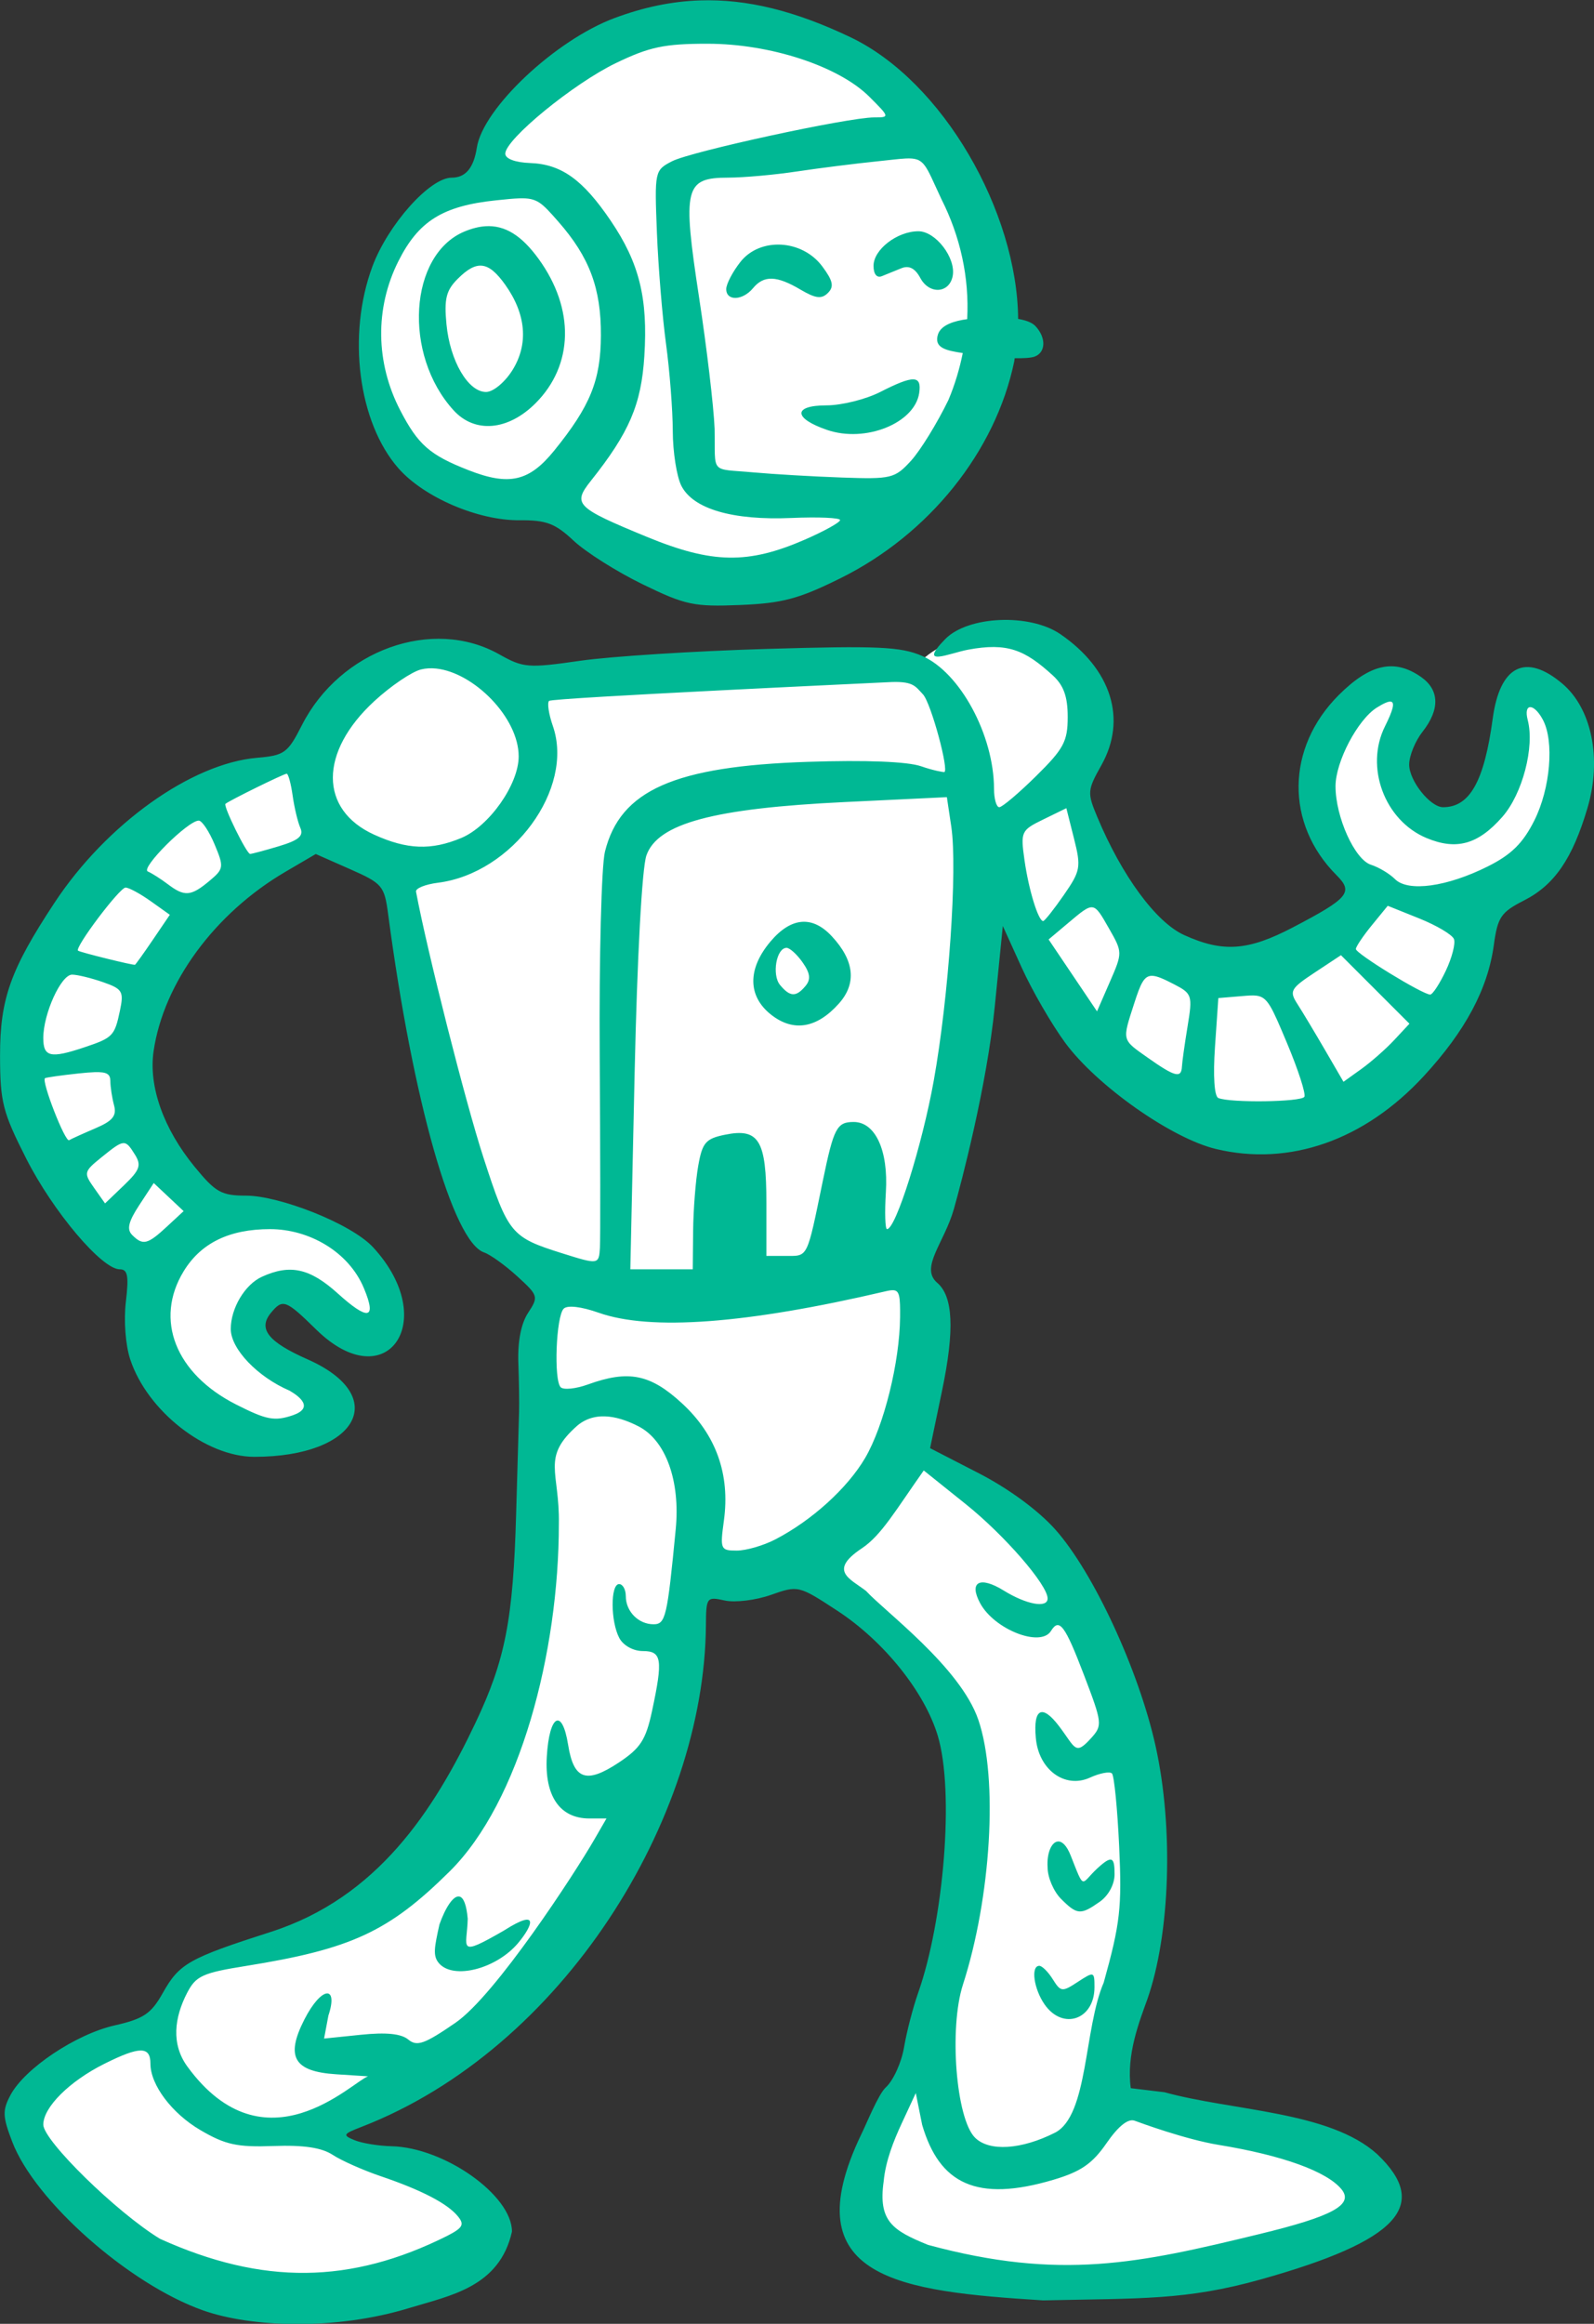 <?xml version="1.0" ?><svg height="321.541mm" viewBox="0 0 220.613 321.541" width="220.613mm" xmlns="http://www.w3.org/2000/svg">
    <rect x="0" y="0" width="220.613" height="321.541" fill="#333333" stroke="none"/>
    <path d="m 2476.039,848.58 c -5.635,0.004 -10.943,0.552 -15.072,1.639 -13.215,3.477 -27.149,18.006 -29.92,27.094 -17.638,7.289 -25.259,23.882 -18.625,46.949 6.634,23.067 31.199,17.961 31.199,17.961 0,0 14.016,10.598 26.352,14.387 12.336,3.788 24.538,-0.168 33.783,-4.484 9.245,-4.316 27.922,-23.162 29.947,-43.879 2.025,-20.717 -15.373,-43.978 -24.805,-51.723 -6.484,-5.325 -20.462,-7.951 -32.859,-7.943 z m 58.75,119.633 c -0.664,0.025 -1.336,0.091 -2.016,0.205 -10.87,1.822 -14.287,6.816 -14.287,6.816 l -80.09,4.508 c 0,0 -7.247,-8.968 -19.85,-6.93 -12.602,2.038 -16.892,10.984 -20.355,18.465 v 0 c -0.135,0.821 -0.177,1.55 -0.254,2.314 -5.359,1.343 -12.924,3.371 -17.234,5.25 -6.948,3.029 -29.275,18.899 -37.736,40.438 -8.461,21.538 7.967,40.825 10.777,44.383 2.81,3.557 10.748,11.311 10.748,11.311 0,0 0.463,14.396 9.912,24.818 9.45,10.422 23.747,10.116 25.971,5.947 2.223,-4.169 -0.896,-5.223 -7.566,-9.781 -6.67,-4.558 -9.819,-9.505 -5.156,-13.924 4.663,-4.419 11.334,-1.223 15.07,2.529 3.736,3.752 3.673,7.002 7.348,1.805 3.675,-5.197 0.557,-13.562 -6.268,-16.98 -6.825,-3.418 -18.251,-6.835 -23.594,-5.529 0,0 -20.225,-10.617 -17.168,-30.6 3.057,-19.982 11.518,-26.54 18.713,-32.793 4.626,-4.02 14.036,-8.555 20.205,-11.299 4.86,5.301 12.152,5.465 12.152,5.465 0,0 14.654,60.714 19.104,71.6 4.449,10.886 12.883,11.123 12.883,11.123 0,0 -1.413,5.349 -3.012,11.967 -1.599,6.618 1.183,27.23 -0.096,47.611 -1.279,20.381 -10.587,35.663 -21.617,51.992 -11.03,16.329 -23.394,18.798 -37.568,22.131 -14.174,3.333 -15.693,15.346 -15.693,15.346 0,0 -12.495,3.166 -20.568,9.592 -8.073,6.426 -12.629,5.204 5.356,24.578 17.984,19.374 39.316,18.501 52.025,18.117 12.709,-0.384 27.895,-6.569 28.268,-12.779 0.373,-6.21 -4.795,-7.17 -13.641,-9.76 -8.846,-2.59 -20.303,-9.232 -20.303,-9.232 0,0 17.293,-9.134 29.176,-18.342 11.883,-9.208 18.2,-22.221 31.842,-40.156 13.642,-17.936 13.562,-51.529 13.562,-51.529 l 20.381,-3.381 c 0,0 2.16,2.708 14.336,10.19 12.176,7.481 18.916,21.053 21.287,35.68 2.371,14.627 -9.436,52.008 -9.436,52.008 0,0 -11.11,15.802 -13.428,29.709 -2.318,13.907 16.573,14.027 44.682,15.059 28.109,1.031 46.937,-7.231 54.877,-11.115 7.94,-3.885 0.827,-12.205 -7.033,-14.1 -7.86,-1.894 -42.922,-8.68 -42.922,-8.68 0,0 8.204,-41.339 7.139,-65.269 -1.066,-23.93 -15.598,-37.458 -22.766,-47.217 -7.167,-9.759 -25.846,-18.99 -25.846,-18.99 0,0 4.824,-10.551 5.623,-22.828 0.799,-12.277 -4.076,-12.037 -4.076,-12.037 0,0 7.813,-25.208 8.879,-31.85 1.066,-6.642 6.42,-40.043 8.338,-45.773 1.918,-5.731 5.622,10.286 9.059,16.064 3.437,5.779 18.038,34.552 50.623,33.018 32.585,-1.535 35.916,-44.672 35.916,-44.672 0,0 14.042,-9.566 17.346,-20.428 3.304,-10.862 0.346,-20.622 -5.889,-21.27 -6.235,-0.647 -3.678,4.1 -5.676,13.764 -1.998,9.663 -6.074,11.293 -13.588,10.861 -7.513,-0.432 -8.819,-10.837 -7.967,-15.369 0.852,-4.532 5.488,-9.256 0.053,-10.479 -5.435,-1.223 -16.013,7.816 -16.359,18.918 -0.346,11.102 11.164,21.125 11.164,21.125 0,0 -15.346,13.98 -23.686,16.402 -8.339,2.422 -16.28,-1.966 -23.074,-8.56 -6.794,-6.594 -12.521,-28.941 -12.521,-28.941 0,0 4.13,-10.815 3.783,-16.402 -0.325,-5.238 -8.306,-14.478 -18.26,-14.111 z" fill="#FFFFFF" transform="translate(-51.619,67.416) matrix(0.695,0,0,0.695,661.941,3117.68) translate(-3214.018,-5425.629)"/>
    <path d="m 2475.221,842.838 c -5.648,0.192 -11.222,1.368 -16.973,3.508 -11.778,4.382 -26.215,17.959 -27.433,25.799 -0.632,4.069 -2.241,5.986 -5.024,5.986 -4.343,0 -12.703,9.381 -15.789,17.717 -5.046,13.631 -2.794,31.038 5.191,40.133 5.083,5.79 15.855,10.418 24.102,10.354 5.355,-0.042 7.119,0.623 10.793,4.072 2.416,2.267 8.591,6.168 13.725,8.668 8.508,4.144 10.223,4.507 19.402,4.133 8.435,-0.344 11.682,-1.209 20,-5.326 17.664,-8.744 30.892,-25.233 34.611,-43.146 0.045,-0.215 0.057,-0.445 0.098,-0.662 1.7,0.029 3.258,-0.042 4.014,-0.336 2.158,-0.839 2.291,-3.717 0.133,-6.043 -0.719,-0.774 -2.034,-1.205 -3.465,-1.443 -0.164,-21.318 -14.954,-47.288 -33.369,-56.076 -10.982,-5.241 -20.602,-7.656 -30.016,-7.336 z m 1.531,8.627 c 12.519,-10e-4 26.145,4.469 32.258,10.582 4.033,4.033 4.045,4.084 0.93,4.084 -5.211,0 -36.488,6.785 -40.254,8.732 -3.459,1.789 -3.495,1.962 -3.012,14.205 0.269,6.817 1.086,16.788 1.815,22.158 0.729,5.37 1.333,13.17 1.344,17.334 0.011,4.164 0.777,9.069 1.703,10.902 2.337,4.627 10.201,6.926 21.947,6.418 5.318,-0.23 9.667,-0.042 9.666,0.418 0,0.46 -3.152,2.209 -7.002,3.887 -11.329,4.936 -18.48,4.811 -31.475,-0.545 -14.169,-5.84 -14.839,-6.513 -11.135,-11.174 7.644,-9.62 10.02,-15.162 10.633,-24.811 0.734,-11.557 -1.011,-18.574 -6.709,-26.973 -5.546,-8.176 -9.813,-11.232 -16.006,-11.465 -3.015,-0.113 -4.977,-0.849 -4.977,-1.867 0,-2.84 13.551,-13.94 22,-18.021 6.7,-3.236 9.67,-3.864 18.273,-3.865 z m 39.428,22.85 c 3.87,-0.189 3.886,1.132 7.15,8.088 3.732,7.387 5.576,15.528 5.133,23.895 -2.432,0.321 -5.201,1.107 -5.816,3.027 -0.861,2.686 1.576,3.217 4.934,3.723 -0.631,3.112 -1.542,6.234 -2.856,9.344 -2.241,4.623 -5.597,10.07 -7.457,12.104 -3.211,3.511 -3.904,3.68 -13.752,3.334 -5.704,-0.2 -13.67,-0.665 -17.703,-1.031 -8.685,-0.79 -7.483,0.494 -7.648,-8.666 -0.174,-4.4 -1.571,-16.203 -3.104,-26.229 -3.331,-21.787 -2.849,-23.765 5.799,-23.781 3.091,-0.005 9.219,-0.554 13.619,-1.217 4.4,-0.663 11.729,-1.586 16.285,-2.051 2.409,-0.246 4.126,-0.476 5.416,-0.539 z m -76.879,7.928 c 3.555,-0.108 4.409,0.846 7.732,4.631 6.203,7.065 8.529,13.272 8.488,22.662 -0.039,8.952 -2.107,14.052 -9.297,22.928 -4.99,6.16 -8.974,7.07 -17.078,3.898 -7.719,-3.021 -10.034,-5.052 -13.605,-11.945 -4.897,-9.452 -5.037,-20.276 -0.381,-29.596 4.024,-8.055 8.847,-11.069 19.494,-12.182 1.977,-0.207 3.461,-0.36 4.646,-0.396 z m -6.801,5.559 c -1.301,0.087 -2.665,0.434 -4.117,1.035 -11.099,4.597 -12.32,24.539 -2.182,35.627 4.226,4.622 10.835,4.044 16.307,-1.428 7.585,-7.585 7.826,-18.77 0.619,-28.719 -3.393,-4.683 -6.724,-6.776 -10.627,-6.516 z m 86.246,0.996 c -4.216,0 -8.934,3.635 -8.934,6.885 0,1.661 0.653,2.467 1.666,2.053 0.917,-0.375 2.671,-1.086 3.898,-1.58 1.51,-0.608 2.723,0.024 3.756,1.953 1.776,3.317 5.774,3.075 6.441,-0.391 0.692,-3.591 -3.386,-8.92 -6.828,-8.92 z m -27.334,2.67 c -3.087,-0.169 -6.162,0.958 -8.115,3.441 -1.55,1.97 -2.818,4.401 -2.818,5.402 0,2.429 3.26,2.319 5.334,-0.18 2.159,-2.602 4.697,-2.527 9.447,0.279 3.014,1.781 4.212,1.927 5.469,0.67 1.257,-1.257 1.013,-2.413 -1.119,-5.279 -2.008,-2.7 -5.11,-4.165 -8.197,-4.334 z m -59.504,4.197 c 1.471,0.181 2.884,1.429 4.562,3.787 4.167,5.851 4.668,11.83 1.426,17.012 -1.512,2.417 -3.832,4.334 -5.244,4.334 -3.575,0 -7.183,-6.164 -7.885,-13.473 -0.485,-5.052 -0.068,-6.746 2.225,-9.039 1.915,-1.916 3.445,-2.802 4.916,-2.621 z m 85.816,22.623 c -1.173,-0.03 -3.244,0.809 -6.578,2.51 -2.875,1.467 -7.701,2.666 -10.725,2.666 -6.688,0 -6.604,2.583 0.158,4.893 7.625,2.604 17.43,-1.333 18.326,-7.359 0.265,-1.78 -0.01,-2.679 -1.182,-2.709 z m 17.248,47.91 c -4.405,0.188 -8.614,1.477 -10.879,3.793 -5.651,5.779 0.785,2.813 4.557,2.111 7.854,-1.461 11.308,0.066 16.828,5.094 2.196,2 3,4.225 3,8.299 0,4.87 -0.786,6.342 -6.289,11.768 -3.46,3.411 -6.76,6.201 -7.334,6.201 -0.574,0 -1.047,-1.649 -1.051,-3.666 -0.022,-10.707 -6.79,-23.202 -14.332,-26.459 -4.257,-1.838 -8.823,-2.043 -30.994,-1.387 -14.3,0.423 -30.973,1.483 -37.053,2.355 -10.445,1.5 -11.336,1.428 -16.182,-1.295 -13.267,-7.456 -31.663,-0.841 -39.266,14.119 -2.824,5.557 -3.475,6.03 -8.939,6.498 -13.106,1.123 -30.02,13.225 -40.324,28.852 -8.797,13.341 -10.865,19.155 -10.848,30.508 0.014,9.197 0.525,11.195 5.232,20.471 5.341,10.522 15.046,22.004 18.6,22.004 1.593,0 1.836,1.286 1.221,6.484 -0.441,3.726 -0.072,8.594 0.869,11.447 3.387,10.262 15.029,19.402 24.713,19.402 20.63,0 27.221,-12.059 10.607,-19.406 -7.885,-3.487 -9.929,-6.09 -7.283,-9.277 2.341,-2.821 2.933,-2.601 9.004,3.35 14.005,13.728 24.779,-1.752 11.356,-16.35 -4.432,-4.821 -18.814,-10.314 -25.284,-10.314 -4.961,-9e-4 -6.101,-0.641 -10.316,-5.785 -6.175,-7.536 -9.166,-15.974 -8.143,-22.975 1.989,-13.607 12.176,-27.465 26.25,-35.713 l 6.045,-3.543 6.811,3.006 c 6.468,2.855 6.853,3.311 7.607,9.008 4.921,37.138 12.891,65.206 19.113,67.314 1.216,0.412 4.172,2.537 6.57,4.723 4.229,3.854 4.295,4.075 2.18,7.303 -1.401,2.138 -2.094,5.712 -1.938,9.994 0.133,3.666 0.199,8.016 0.145,9.666 -0.055,1.65 -0.319,10.801 -0.586,20.334 -0.589,21.033 -2.151,29.081 -8.074,41.58 -8.32,17.558 -19.575,34.853 -40.754,41.658 -16.4,5.27 -18.243,6.311 -21.537,12.172 -2.327,4.141 -3.81,5.138 -9.607,6.457 -7.711,1.754 -17.908,8.575 -20.721,13.861 -1.627,3.057 -1.583,4.252 0.348,9.307 4.505,11.796 23.277,28.371 38.025,33.574 9.483,3.346 26.273,4.065 41.178,-0.523 7.886,-2.417 17.842,-4.077 20.314,-15.18 0,-7.224 -13.454,-16.747 -24,-16.988 -2.567,-0.059 -5.867,-0.598 -7.334,-1.199 -2.447,-1.003 -2.337,-1.22 1.334,-2.641 40.106,-15.518 68.31,-61.269 68.621,-99.852 0.045,-5.613 0.149,-5.75 3.758,-4.957 2.041,0.448 6.172,-0.053 9.182,-1.115 5.436,-1.918 5.523,-1.897 13.289,3.189 9.22,6.039 17.317,16.126 19.939,24.84 3.356,11.15 1.196,36.741 -3.91,51.215 -1.029,2.917 -2.291,7.792 -2.805,10.834 -0.514,3.042 -2.152,6.631 -3.641,7.979 -1.488,1.347 -3.967,7.559 -4.902,9.395 -13.747,28.72 7.706,31.201 36.25,33.002 19.476,-0.432 28.398,0.019 43.402,-4.191 27.291,-7.658 33.84,-14.718 23.115,-24.92 -9.498,-8.592 -28.789,-8.577 -42.352,-12.328 l -6.717,-0.807 c -0.919,-6.678 1.708,-13.267 3.295,-17.695 4.565,-12.998 5.253,-34.15 1.641,-50.434 -3.348,-15.091 -12.379,-34.584 -19.967,-43.1 -3.382,-3.796 -9.29,-8.139 -15.23,-11.197 l -9.705,-4.996 2.389,-11.471 c 2.529,-12.147 2.209,-18.817 -1.031,-21.506 -3.392,-3.034 1.464,-7.89 3.375,-14.621 1.5,-5.286 6.558,-24.473 8.145,-40.32 l 1.605,-16.041 3.762,8.289 c 2.069,4.558 5.959,11.279 8.643,14.935 6.27,8.541 21.169,19.045 30.027,21.17 14.653,3.515 29.602,-1.721 41.393,-14.502 8.285,-8.981 12.753,-17.337 13.953,-26.09 0.766,-5.592 1.411,-6.54 6.053,-8.908 6.04,-3.082 9.63,-8.328 12.613,-18.438 2.877,-9.75 0.831,-19.782 -5.043,-24.725 -7.304,-6.146 -12.417,-3.572 -13.842,6.969 -1.692,12.52 -4.564,17.65 -9.883,17.65 -2.563,0 -6.756,-5.266 -6.756,-8.486 0,-1.734 1.201,-4.678 2.668,-6.543 3.485,-4.431 3.379,-8.32 -0.297,-10.895 -5.284,-3.701 -10.171,-2.626 -16.41,3.613 -10.486,10.486 -10.659,25.612 -0.412,35.859 3.389,3.389 2.395,4.573 -8.684,10.369 -8.962,4.689 -13.954,5.043 -21.678,1.535 -5.603,-2.544 -12.397,-11.784 -17.307,-23.535 -2.008,-4.806 -1.968,-5.301 0.83,-10.279 5.13,-9.128 2.006,-19.11 -8.166,-26.09 -3.045,-2.09 -7.646,-3.002 -12.051,-2.814 z m -112.219,9.666 c 7.445,0.803 16.393,9.73 16.393,17.488 0,5.568 -5.874,13.916 -11.422,16.234 -5.995,2.505 -10.798,2.326 -17.348,-0.648 -10.987,-4.99 -10.975,-16.455 0.027,-26.596 3.255,-3 7.431,-5.834 9.281,-6.299 0.972,-0.244 2.005,-0.294 3.068,-0.18 z m 96.889,5.114 c 1.624,1.709 5.298,15.401 4.245,15.492 -0.252,0.022 -2.233,-0.329 -4.582,-1.148 -2.707,-0.944 -10.967,-1.27 -22.549,-0.891 -26.606,0.873 -37.41,5.656 -40.434,17.904 -0.697,2.821 -1.164,21.029 -1.039,40.463 0.125,19.433 0.146,36.684 0.045,38.334 -0.209,3.41 -0.279,3.42 -7.518,1.143 -10.213,-3.213 -10.739,-3.853 -15.695,-19.107 -3.58,-11.017 -11.189,-41.022 -13.412,-52.887 -0.124,-0.661 1.839,-1.46 4.363,-1.777 14.871,-1.871 27.232,-18.738 22.881,-31.221 -0.815,-2.337 -1.153,-4.58 -0.75,-4.982 0.624,-0.624 66.598,-3.67 67.389,-3.717 5.136,-0.307 5.492,0.751 7.055,2.396 z m 93.216,1.474 c 0.812,0.167 0.384,1.741 -1.197,4.912 -4.041,8.1 -0.083,18.746 8.266,22.234 5.963,2.491 10.28,1.286 15.113,-4.219 3.995,-4.55 6.448,-13.907 5.049,-19.258 -0.889,-3.401 1.202,-3.455 3.01,-0.078 2.301,4.3 1.503,13.694 -1.707,20.088 -2.262,4.506 -4.567,6.777 -9.254,9.121 -8.15,4.076 -15.88,5.134 -18.483,2.531 -1.082,-1.082 -3.234,-2.368 -4.781,-2.859 -3.238,-1.028 -7.062,-9.496 -7.062,-15.639 0,-4.873 4.417,-13.274 8.23,-15.656 1.396,-0.872 2.329,-1.278 2.816,-1.178 z m -219.912,14.346 c 0.316,0 0.848,1.951 1.184,4.334 0.335,2.383 1.024,5.281 1.533,6.439 0.707,1.609 -0.303,2.473 -4.283,3.666 -2.865,0.859 -5.441,1.545 -5.723,1.527 -0.709,-0.045 -5.384,-9.552 -4.902,-9.969 0.751,-0.649 11.623,-5.998 12.191,-5.998 z m 131.469,4.666 0.881,5.879 c 1.258,8.389 -0.506,33.927 -3.492,50.568 -2.308,12.866 -7.56,29.555 -9.303,29.555 -0.379,9e-4 -0.483,-3.318 -0.231,-7.375 0.515,-8.278 -2.093,-13.959 -6.41,-13.959 -3.357,0 -3.978,1.187 -6.154,11.76 -3.19,15.499 -2.903,14.906 -7.254,14.906 h -3.975 v -10.57 c 0,-12.484 -1.494,-14.938 -8.258,-13.555 -3.832,0.784 -4.496,1.556 -5.316,6.178 -0.515,2.905 -0.973,8.731 -1.016,12.947 l -0.076,7.666 h -6.215 -6.215 l 0.856,-39.061 c 0.504,-23 1.468,-40.817 2.346,-43.334 2.224,-6.38 13.377,-9.38 39.531,-10.633 z m 23.795,2.195 1.531,6.074 c 1.43,5.678 1.295,6.412 -2.049,11.236 -1.967,2.839 -3.811,5.162 -4.096,5.162 -0.976,0 -2.89,-6.242 -3.721,-12.123 -0.803,-5.684 -0.68,-5.951 3.752,-8.113 z m -172.775,2.473 c 0.649,0 2.072,2.134 3.162,4.744 1.889,4.521 1.838,4.865 -1.068,7.289 -3.655,3.048 -4.925,3.147 -8.238,0.639 -1.387,-1.05 -3.187,-2.196 -4,-2.547 -1.504,-0.649 7.99,-10.125 10.145,-10.125 z m -14.572,13.332 c 0.662,0 2.916,1.219 5.008,2.709 l 3.805,2.709 -3.342,4.924 c -1.838,2.708 -3.456,4.969 -3.598,5.025 -0.343,0.137 -10.81,-2.448 -11.332,-2.799 -0.79,-0.531 8.269,-12.568 9.459,-12.568 z m 251.348,3.627 6.274,2.52 c 3.45,1.387 6.56,3.228 6.908,4.094 0.348,0.865 -0.383,3.716 -1.625,6.334 -1.242,2.618 -2.641,4.747 -3.107,4.731 -1.593,-0.055 -14.847,-8.188 -14.799,-9.08 0.026,-0.489 1.466,-2.624 3.199,-4.744 z m -58.816,0.307 c 1.005,0.127 1.749,1.48 3.299,4.191 2.718,4.757 2.719,4.829 0.18,10.652 l -2.557,5.865 -4.82,-7.156 -4.82,-7.156 3.844,-3.234 c 2.602,-2.189 3.87,-3.289 4.875,-3.162 z m -57.938,2.898 c -2.056,0.186 -4.142,1.499 -6.193,3.938 -4.579,5.441 -4.519,10.864 0.158,14.543 4.425,3.481 9.087,2.715 13.488,-2.217 3.585,-4.017 3.099,-8.576 -1.43,-13.428 -1.94,-2.078 -3.967,-3.022 -6.024,-2.836 z m -2.963,5.168 c 0.642,0 2.084,1.31 3.205,2.91 1.503,2.145 1.654,3.37 0.578,4.666 -1.876,2.261 -3.089,2.219 -5.078,-0.178 -1.676,-2.019 -0.734,-7.398 1.295,-7.398 z m 110.4,1.463 6.82,6.82 6.82,6.82 -3.027,3.246 c -1.665,1.785 -4.622,4.386 -6.568,5.781 l -3.539,2.537 -3.682,-6.334 c -2.025,-3.484 -4.493,-7.596 -5.486,-9.139 -1.664,-2.586 -1.395,-3.078 3.428,-6.269 z m -252.682,3.871 c 1.028,0 3.79,0.669 6.139,1.488 3.899,1.359 4.195,1.854 3.393,5.668 -1.066,5.066 -1.406,5.414 -7.131,7.328 -6.707,2.242 -8.135,1.917 -8.135,-1.859 0,-4.84 3.536,-12.625 5.734,-12.625 z m 215.121,0.234 c 0.989,0.034 2.324,0.651 4.344,1.695 3.568,1.845 3.686,2.213 2.68,8.334 -0.579,3.522 -1.089,7.154 -1.133,8.07 -0.112,2.347 -1.409,2.009 -6.746,-1.758 -5.291,-3.734 -5.184,-3.316 -2.736,-10.91 1.264,-3.92 1.944,-5.487 3.592,-5.432 z m 20.758,3.955 c 2.211,0.292 2.987,2.124 6.047,9.406 2.249,5.353 3.809,10.183 3.469,10.734 -0.639,1.035 -14.76,1.228 -17.129,0.234 -0.804,-0.337 -1.068,-4.396 -0.666,-10.229 l 0.666,-9.67 4.787,-0.4 c 1.194,-0.1 2.089,-0.174 2.826,-0.076 z m -231.414,15.229 c 2.519,-0.081 3.141,0.401 3.152,1.746 0.01,1.193 0.344,3.375 0.74,4.85 0.559,2.081 -0.265,3.103 -3.686,4.564 -2.423,1.036 -4.79,2.107 -5.26,2.381 -0.788,0.461 -5.547,-11.751 -4.809,-12.34 0.181,-0.145 3.179,-0.571 6.662,-0.945 1.309,-0.141 2.36,-0.229 3.199,-0.256 z m 5.693,14.131 c 0.85,-0.065 1.382,0.718 2.363,2.289 1.318,2.11 0.974,3.069 -2.195,6.105 l -3.76,3.602 -2.193,-3.106 c -2.103,-2.979 -2.041,-3.229 1.518,-6.1 2.251,-1.816 3.417,-2.727 4.268,-2.791 z m 6.102,7.939 2.975,2.795 2.977,2.797 -3.375,3.127 c -3.813,3.534 -4.742,3.754 -6.871,1.625 -1.113,-1.113 -0.752,-2.646 1.397,-5.924 z m 23.172,9.178 c 7.702,0 15.621,4.436 18.674,11.743 2.686,6.429 0.682,6.371 -5.176,1.079 -5.572,-5.034 -9.502,-5.902 -15.121,-3.342 -3.395,1.547 -6.209,6.264 -6.209,10.404 0,3.962 5.325,9.54 11.725,12.283 2.074,1.208 4.833,3.414 0.666,4.879 -3.691,1.244 -5.24,0.953 -11.332,-2.135 -12.066,-6.116 -16.311,-16.894 -10.445,-26.514 3.437,-5.636 9.099,-8.398 17.219,-8.398 z m 124.135,12.164 c 1.23,0.091 1.353,1.323 1.32,5.348 -0.072,8.978 -3.223,21.675 -6.961,28.053 -3.529,6.021 -10.651,12.47 -17.926,16.23 -2.347,1.213 -5.787,2.205 -7.643,2.205 -3.23,0 -3.337,-0.255 -2.553,-5.981 1.261,-9.198 -1.558,-17.084 -8.344,-23.338 -6.305,-5.812 -10.645,-6.682 -18.732,-3.758 -2.417,0.874 -4.859,1.123 -5.428,0.553 -1.406,-1.41 -0.921,-14.122 0.598,-15.641 0.737,-0.737 3.491,-0.417 6.961,0.807 10.324,3.643 29.413,2.221 57.074,-4.25 0.691,-0.162 1.223,-0.259 1.633,-0.229 z m -50.732,27.119 c 5.394,2.789 8.301,10.84 7.377,20.428 -1.69,17.54 -2.02,18.957 -4.426,18.957 -2.998,0 -5.519,-2.557 -5.519,-5.6 0,-1.32 -0.599,-2.4 -1.332,-2.4 -1.749,0 -1.717,7.458 0.047,10.754 0.791,1.479 2.781,2.578 4.666,2.578 3.799,0 4.051,1.644 1.83,11.998 -1.22,5.688 -2.303,7.354 -6.635,10.221 -6.458,4.274 -8.952,3.395 -10.062,-3.551 -1.192,-7.453 -3.753,-6.023 -4.246,2.371 -0.461,7.85 2.602,12.295 8.475,12.295 h 3.41 l -2.41,4.17 c -3.882,6.722 -19.684,31.006 -27.646,36.49 -6.18,4.256 -7.679,4.791 -9.414,3.352 -1.408,-1.168 -4.401,-1.471 -9.416,-0.953 l -7.351,0.758 0.859,-4.574 c 2.034,-6.102 -1.374,-5.906 -4.783,0.777 -3.8,7.449 -2.102,10.366 6.351,10.908 l 6.326,0.406 c -3.082,1.032 -20.542,19.166 -35.967,-1.934 -3.295,-4.507 -2.585,-9.799 -0.064,-14.674 1.746,-3.376 3.068,-3.984 11.666,-5.359 21.012,-3.36 28.488,-6.824 40.611,-18.822 14.017,-13.872 21.754,-43.623 21.754,-69.16 0.188,-10.566 -3.592,-13.216 3.727,-19.644 3.864,-3.179 8.797,-1.533 12.173,0.208 z m 56.766,8.764 8.371,6.707 c 7.707,6.175 16.295,16.074 16.295,18.781 0,1.983 -4.205,1.222 -8.736,-1.578 -4.752,-2.937 -6.987,-1.754 -4.713,2.494 2.812,5.253 12.055,8.886 14.117,5.549 1.647,-2.664 2.786,-1.149 6.543,8.691 3.696,9.679 3.745,10.114 1.435,12.666 -3.229,3.568 -3.099,1.877 -6.424,-2.475 -3.285,-4.299 -5.099,-3.494 -4.578,2.32 0.502,6.38 5.769,10.283 10.789,7.996 1.969,-0.897 3.939,-1.272 4.379,-0.832 0.44,0.44 1.087,6.989 1.438,14.551 0.563,12.144 0.204,15.306 -3.076,27.082 -3.958,9.169 -3.057,26.402 -9.668,29.871 -6.755,3.416 -13.152,3.817 -15.969,1 -3.779,-3.779 -5.197,-21.792 -2.398,-30.461 5.553,-17.204 7.101,-40.998 3.053,-52.758 -3.598,-10.451 -18.616,-21.535 -22.357,-25.627 -3.185,-2.441 -7.581,-3.984 -0.828,-8.479 3.908,-2.601 6.735,-7.586 12.328,-15.5 z m 26.799,73.863 c -1.312,0 -2.34,2.277 -2.133,5.191 0,1.961 1.201,4.766 2.668,6.232 3.21,3.21 3.89,3.263 7.703,0.592 1.749,-1.225 2.963,-3.473 2.963,-5.486 0,-3.365 -0.465,-3.917 -3.459,-1.145 -3.325,3.079 -2.454,4.559 -5.277,-2.578 -0.787,-1.99 -1.678,-2.807 -2.465,-2.807 z m -119.195,10.984 c -1.23,-0.39 -2.87,2.195 -4.049,5.541 -0.999,4.531 -1.351,6.204 -0.137,7.668 2.833,3.414 11.515,1.2 15.869,-4.047 2.679,-3.228 4.426,-7.071 -2.891,-2.41 -9.505,5.477 -7.34,3.485 -7.209,-2.359 -0.255,-2.854 -0.846,-4.159 -1.584,-4.393 z m 115.41,13.774 c -1.742,0 -1.107,4.606 1.062,7.703 3.641,5.198 9.924,3.009 9.924,-3.457 0,-3.123 -0.099,-3.155 -3.311,-1.051 -3.123,2.046 -3.408,2.018 -4.988,-0.512 -0.922,-1.476 -2.131,-2.684 -2.688,-2.684 z m -178.953,16.863 c 1.408,0 1.94,0.87 1.94,2.615 0,4.226 4.266,9.899 9.951,13.23 4.979,2.918 7.328,3.428 14.56,3.166 5.998,-0.217 9.587,0.32 11.791,1.764 1.743,1.142 6.035,3.049 9.537,4.238 8.115,2.755 13.243,5.411 15.352,7.951 1.389,1.673 1.041,2.325 -2.098,3.939 -19.21,9.616 -36.737,9.826 -57.187,0.584 -8.588,-5.217 -23.24,-19.551 -23.24,-22.736 0,-3.46 5.219,-8.65 12.193,-12.125 3.509,-1.751 5.793,-2.625 7.201,-2.627 z m 154.352,8.469 1.272,6.338 c 3.435,11.704 10.815,15.476 26.137,10.926 5.467,-1.623 7.75,-3.196 10.576,-7.287 2.345,-3.396 4.302,-4.958 5.604,-4.473 1.1,0.41 10.15,3.739 16.75,4.818 12.635,2.067 21.491,5.263 24.422,8.814 2.538,3.075 -1.734,5.407 -16.422,8.959 -23.903,5.811 -39.534,9.265 -65.898,2.131 -7.043,-2.871 -9.957,-4.693 -8.836,-12.65 0.375,-4.055 2.004,-8.113 3.562,-11.471 z" fill="#00B894" transform="translate(-51.619,67.416) matrix(0.695,0,0,0.695,661.941,3117.68) translate(-3214.018,-5425.629)"/>
</svg>